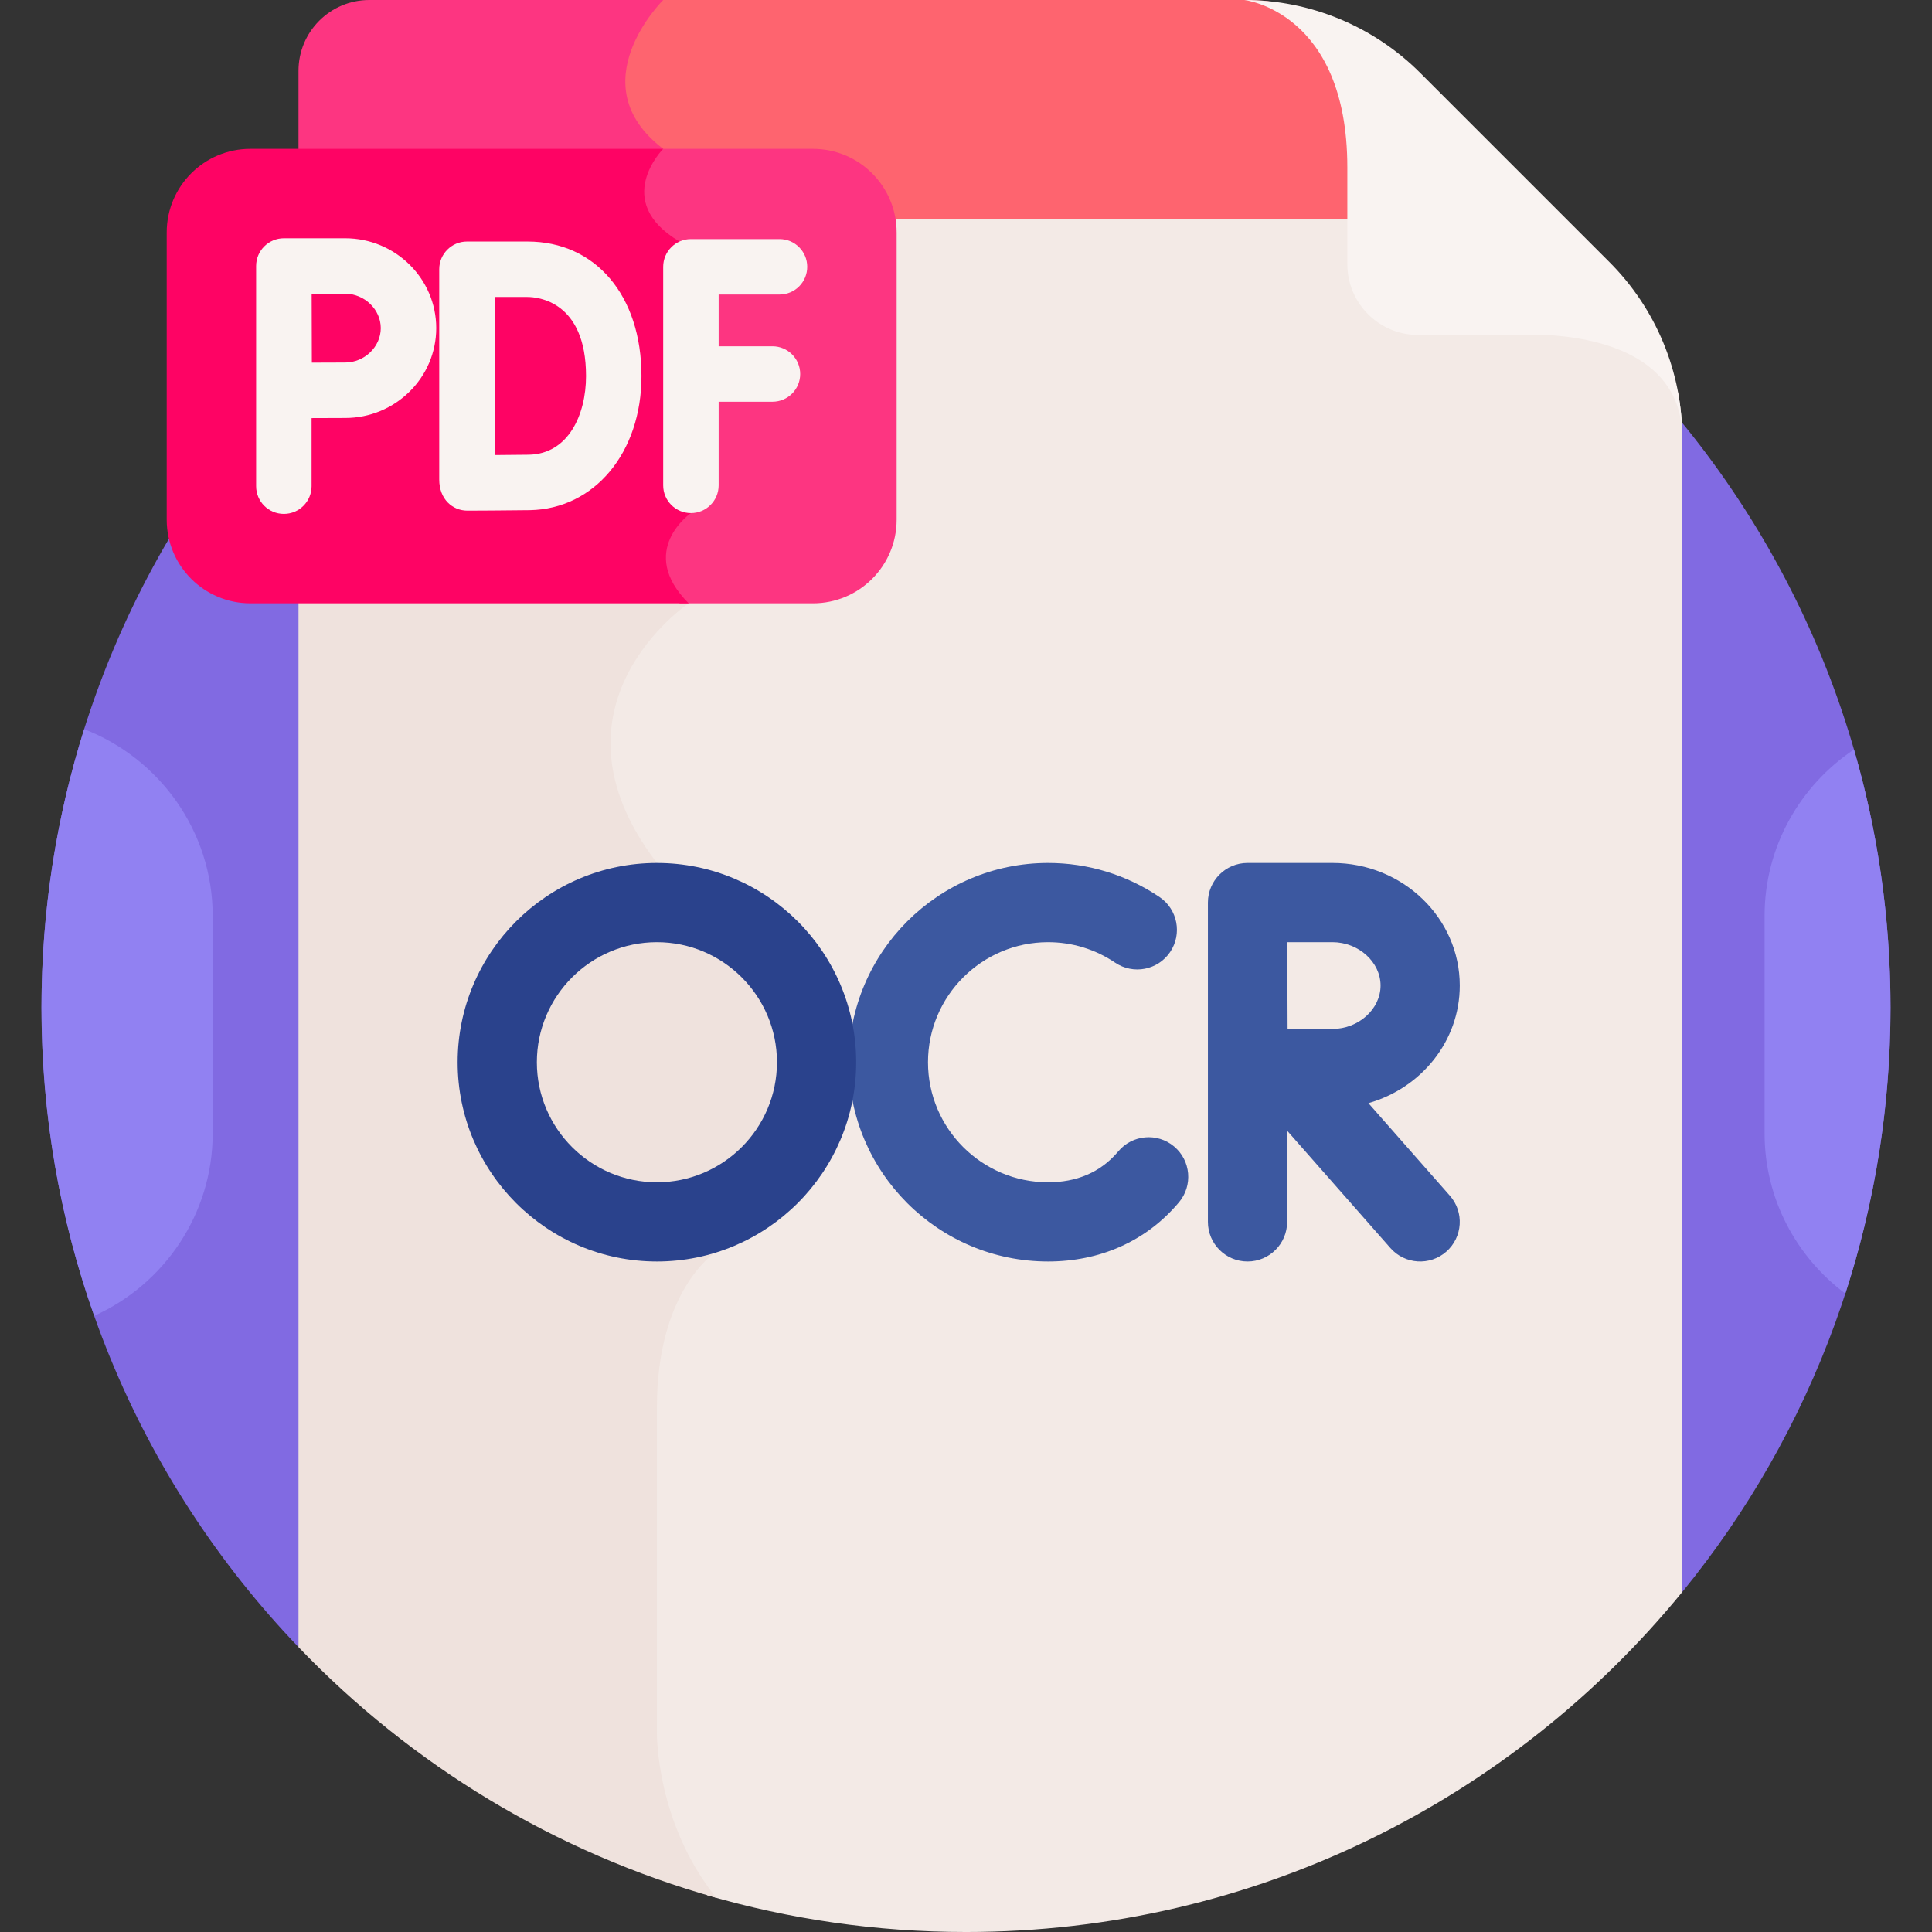 <svg id="Layer_1" enable-background="new 0 0 512 512" height="512" viewBox="0 0 512 512" width="512" xmlns="http://www.w3.org/2000/svg"><rect x="0" y="0" width="512" height="512" fill="#333333" stroke="none"/><g><path d="m445.825 421.884.001.001c34.483-42.211 55.176-96.13 55.176-154.888 0-135.311-109.691-245.002-245.002-245.002s-245.002 109.692-245.002 245.003c0 65.775 25.925 125.492 68.107 169.502z" fill="#816ae2"/><path d="m444.713 104.104c-3.988-8.009-13.452-15.739-34.854-16.912h-34.037c-9.478 0-17.189-7.712-17.189-17.189v-14.066h-123.399c.519 1.805.813 3.704.813 5.674v76.113c0 11.351-9.236 20.587-20.587 20.587h-36.363c.361.457.734.914 1.142 1.368-4.266 3.277-16.645 14.068-19.401 30.76-2.106 12.762 1.95 25.939 12.06 39.165 25.162 32.921 37.49 40.569 42.02 42.34l-26.714 59.107c-2.488 1.819-15.615 12.803-15.615 41.896v86.485c-.006.638-.056 15.802 8.18 32.158 1.732 3.44 3.926 7.075 6.685 10.686 21.752 6.328 44.752 9.724 68.546 9.724 76.554 0 144.899-35.118 189.825-90.116v-305.811c0-4.044-.388-8.047-1.112-11.969z" fill="#f3eae6"/><path d="m174.088 459.447s0-55.5 0-86.5 15.313-40.903 15.313-40.903l27.601-61.069s-11-.529-42.913-42.283 8.413-68.807 8.413-68.807c-.531-.531-1.008-1.055-1.459-1.575h-101.938v278.19c29.892 31.187 67.955 54.469 110.742 66.443-15.985-19.744-15.759-43.496-15.759-43.496z" fill="#efe2dd"/><path d="m336.08.309c-2.094-.202-4.206-.309-6.328-.309h-156.055c-2.755 3.073-10.12 12.344-9.435 22.979.404 6.272 3.542 11.873 9.33 16.669-.305.381-.653.846-1.015 1.376h42.883c10.13 0 18.556 7.362 20.256 17.013h122.918v-13.654c-.001-29.812-14.118-40.404-22.554-44.074z" fill="#fe646f"/><path d="m175.754 0h-77.885c-10.363 0-18.764 8.401-18.764 18.764v22.259h95.323c.754-.998 1.325-1.575 1.325-1.575-22.581-17.165.001-39.448.001-39.448z" fill="#fd3581"/><g fill="#3c58a0"><path d="m311.149 303.829c-4.443-3.724-11.062-3.147-14.789 1.295-4.759 5.677-11.207 8.194-18.615 8.194-17.543 0-31.815-14.272-31.815-31.815s14.272-31.816 31.815-31.816c6.377 0 12.525 1.877 17.781 5.428 4.805 3.244 11.329 1.982 14.574-2.821s1.982-11.329-2.821-14.574c-8.74-5.904-18.953-9.026-29.534-9.026-29.119 0-52.808 23.69-52.808 52.809s23.689 52.808 52.808 52.808c13.54 0 25.894-5.2 34.698-15.694 3.726-4.441 3.146-11.062-1.294-14.788z"/><path d="m362.646 292.346c13.977-3.97 24.21-16.434 24.21-31.163 0-17.915-15.133-32.49-33.735-32.49h-22.487c-.005 0-.009.001-.014.001s-.009-.001-.014-.001c-5.797 0-10.497 4.7-10.497 10.497v84.624c0 5.797 4.7 10.497 10.497 10.497s10.497-4.7 10.497-10.497v-24.169l27.376 31.103c3.836 4.357 10.467 4.77 14.815.945 4.351-3.831 4.774-10.463.944-14.814zm-9.525-42.659c6.907 0 12.742 5.265 12.742 11.496 0 6.232-5.835 11.497-12.742 11.497-2.778 0-7.499.019-11.894.04-.059-11.714-.025-8.581-.065-23.033z"/></g><g><path d="m174.089 334.311c-29.119 0-52.809-23.689-52.809-52.808s23.69-52.809 52.809-52.809 52.808 23.69 52.808 52.809-23.689 52.808-52.808 52.808zm0-84.624c-17.543 0-31.816 14.273-31.816 31.816s14.273 31.815 31.816 31.815 31.815-14.272 31.815-31.815-14.272-31.816-31.815-31.816z" fill="#2a428c"/></g><path d="m173.592 39.647c-1.779 2.225-5.004 7.149-4.267 12.896.632 4.931 3.998 9.223 10.005 12.758 6.886 4.053 9.509 17.377 7.586 38.532-1.334 14.664-4.483 28.462-5.146 31.267-1.534 1.202-6.18 5.322-6.741 11.491-.4 4.397 1.352 8.794 5.211 13.089-.078.06-.178.141-.262.206h35.482c12.24 0 22.162-9.922 22.162-22.162v-76.113c0-12.24-9.922-22.162-22.162-22.162h-42.099c.078.065.151.133.231.198z" fill="#fd3581"/><path d="m183.101 135.975s15.151-61.278-3.01-71.967-4.337-24.56-4.337-24.56h-109.413c-12.24 0-22.162 9.922-22.162 22.162v76.113c0 12.24 9.922 22.162 22.162 22.162h116.161c-13.906-13.905.599-23.91.599-23.91z" fill="#fe0364"/><g fill="#f9f3f1"><path d="m204.712 91.771h-14.263v-13.717h16.127c4.058 0 7.348-3.29 7.348-7.348s-3.289-7.348-7.348-7.348h-23.475c-4.058 0-7.348 3.289-7.348 7.348v57.921c0 4.058 3.289 7.348 7.348 7.348 4.058 0 7.348-3.29 7.348-7.348v-22.161h14.263c4.058 0 7.348-3.289 7.348-7.348 0-4.057-3.29-7.347-7.348-7.347z"/><path d="m139.784 64.008h-16.036c-4.061 0-7.356 3.299-7.348 7.361v.043.001 55.644c0 5.295 3.576 8.268 7.461 8.268h.028c.485-.002 11.923-.046 16.492-.126 17.161-.299 29.616-15.244 29.616-35.533.001-21.327-12.141-35.658-30.213-35.658zm.342 56.499c-2.059.036-5.652.066-8.941.086-.067-20.738-.031-16.752-.076-41.889h8.675c2.591 0 15.519 1.011 15.519 20.964 0 10.241-4.693 20.656-15.177 20.839z"/><path d="m91.47 63.145h-16.246c-4.027 0-7.348 3.278-7.348 7.348v58.349c0 4.058 3.289 7.348 7.348 7.348 4.058 0 7.348-3.289 7.348-7.348v-18.037c3.255-.016 6.828-.031 8.899-.031 13.308 0 24.136-10.683 24.136-23.814s-10.829-23.815-24.137-23.815zm0 32.932c-2.056 0-5.587.015-8.827.031-.045-9.191-.019-6.367-.05-18.268h8.877c5.117 0 9.441 4.175 9.441 9.118-.001 4.943-4.324 9.119-9.441 9.119z"/></g><path d="m376.366 19.308c-12.363-12.363-29.13-19.308-46.614-19.308 0 0 27.306 3.012 27.306 44.383v25.62c0 10.363 8.401 18.764 18.764 18.764h34.036c12.87.705 35.967 5.068 35.967 27.306 0-17.483-6.945-34.251-19.308-46.614z" fill="#f9f3f1"/><g fill="#9181f2"><path d="m24.97 348.711c18.456-8.311 31.395-26.888 31.395-48.352v-57.652c0-22.483-14.194-41.801-34.059-49.467-7.34 23.279-11.307 48.054-11.307 73.758-.001 28.655 4.928 56.157 13.971 81.713z"/><path d="m491.322 198.63c-14.25 9.523-23.687 25.747-23.687 44.077v57.652c0 17.328 8.436 32.772 21.397 42.454 7.762-23.874 11.969-49.352 11.969-75.815.001-23.73-3.385-46.667-9.679-68.368z"/></g></g></svg>